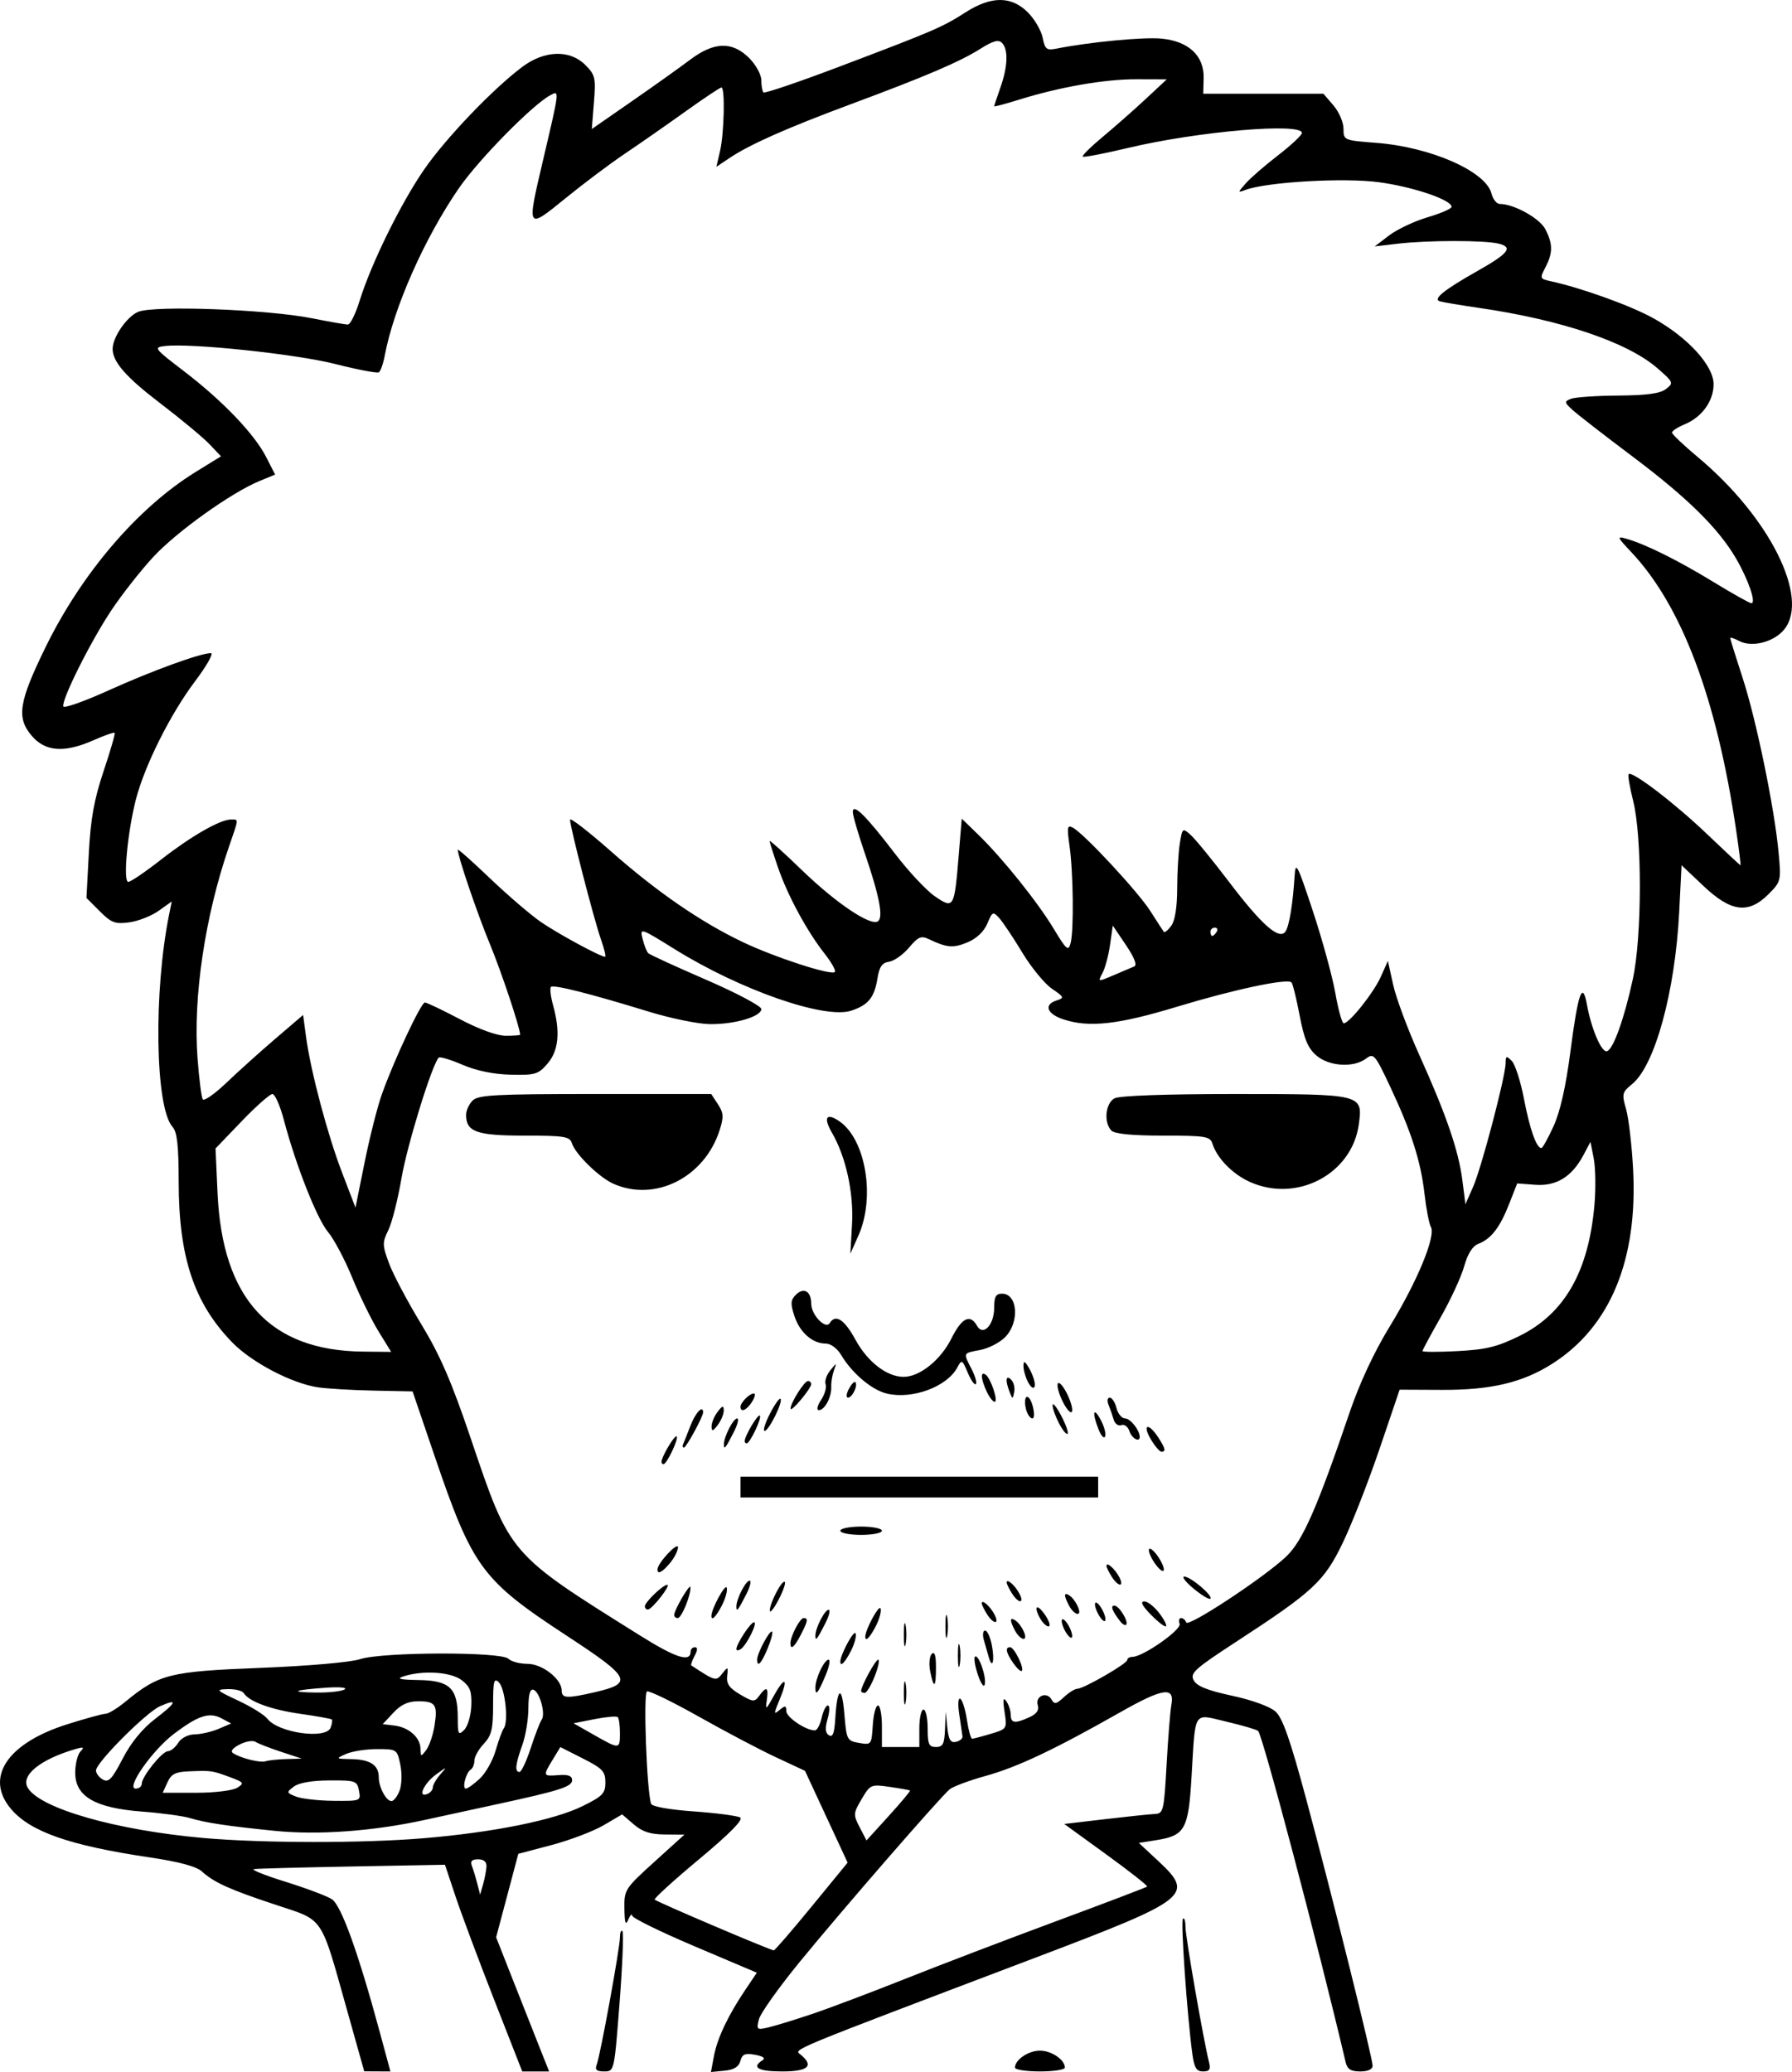 <svg xmlns="http://www.w3.org/2000/svg" xmlns:svg="http://www.w3.org/2000/svg" id="svg2" width="792.632" height="916.284" version="1.1" viewBox="0 0 743.093 859.016"><g id="layer1" transform="translate(-0.565,-193.64)"><path style="fill:#000" id="path3474" d="M 144.443,1026.908 C 133.371,987.471 135.079,990.005 115.119,983.414 95.953,977.085 89.324,974.1 84.329,969.547 81.99,967.416 74.933,965.512 62.554,963.674 29.373,958.747 13.059,953.03 5.061,943.524 -5.864,930.54 3.587,916.351 28.379,908.519 c 7.641,-2.414 14.84,-4.389 15.998,-4.389 1.158,0 4.803,-2.218 8.102,-4.929 14.041,-11.541 18.239,-12.598 55.899,-14.081 19.999,-0.788 37.5,-2.314 41.488,-3.619 9.241,-3.023 58.536,-3.156 61.527,-0.166 1.156,1.156 4.698,2.102 7.87,2.102 6.191,0 14.234,6.289 14.234,11.13 0,3.202 2.162,3.299 13.775,0.619 16.059,-3.707 14.922,-5.98 -11.719,-23.42 -35.205,-23.046 -39.002,-28.211 -54.794,-74.545 l -9.11,-26.727 -16.064,-0.329 c -8.835,-0.181 -19.221,-0.789 -23.079,-1.352 -10.867,-1.585 -27.549,-10.311 -35.654,-18.651 C 81.048,733.902 74.694,714.875 74.657,683.701 74.639,668.5 74.018,662.929 72.106,660.817 64.893,652.846 64.166,604.666 70.772,572.37 l 1.022,-4.997 -5.447,3.878 c -2.996,2.133 -8.477,4.285 -12.18,4.782 -5.878,0.788 -7.433,0.203 -12.242,-4.605 l -5.508,-5.508 0.982,-18.623 c 0.749,-14.192 2.204,-22.267 6.118,-33.936 2.825,-8.422 4.888,-15.572 4.586,-15.888 -0.302,-0.316 -4.205,1.042 -8.672,3.018 -12.238,5.414 -20.136,4.824 -25.817,-1.927 -6.264,-7.444 -5.237,-13.92 5.785,-36.486 15.024,-30.76 38.301,-57.956 62.263,-72.746 l 10.548,-6.51 -4.797,-5.04 C 84.775,375.008 75.552,367.349 66.917,360.76 52.809,349.993 47.267,343.657 47.267,338.294 c 0,-4.844 5.921,-13.435 10.593,-15.37 6.661,-2.759 53.705,-1.009 72.175,2.685 7.113,1.423 13.761,2.587 14.773,2.589 1.012,0.001 3.219,-4.46 4.905,-9.913 4.722,-15.28 17.081,-40.411 26.752,-54.402 8.98,-12.989 28.432,-33.324 40.649,-42.493 9.24,-6.934 19.722,-7.261 26.168,-0.816 4.105,4.105 4.387,5.328 3.57,15.509 l -0.887,11.052 16.613,-11.517 c 9.137,-6.335 20.022,-14.089 24.189,-17.233 9.9,-7.468 17.455,-7.677 24.457,-0.675 2.783,2.783 5.04,6.902 5.04,9.197 0,2.286 0.403,4.559 0.895,5.051 0.492,0.492 14.653,-4.317 31.469,-10.686 39.223,-14.856 42.729,-16.365 52.259,-22.48 10.687,-6.858 19.05,-6.867 25.889,-0.029 2.784,2.784 5.552,7.514 6.151,10.512 0.963,4.815 1.628,5.343 5.699,4.529 13.65,-2.73 36.115,-4.872 43.58,-4.154 11.275,1.083 17.716,7.126 17.473,16.394 l -0.169,6.457 24.92,0 24.92,0 4.162,4.838 c 2.289,2.661 4.162,7.008 4.162,9.659 0,4.784 0.105,4.829 13.653,5.874 22.534,1.738 45.406,11.811 47.716,21.016 0.595,2.369 2.145,4.308 3.446,4.308 5.854,0 16.527,5.921 18.882,10.474 3.158,6.106 3.164,9.805 0.029,15.816 -2.375,4.553 -2.291,4.774 2.166,5.738 12.78,2.763 33.361,10.189 42.71,15.412 14.266,7.969 24.865,19.605 24.865,27.299 0,6.974 -4.822,13.65 -12.012,16.628 -2.877,1.192 -5.231,2.727 -5.231,3.411 0,0.684 4.85,5.295 10.777,10.246 29.509,24.65 46.31,58.009 35.875,71.227 -4.251,5.384 -13.496,7.785 -18.881,4.903 -1.997,-1.069 -3.63,-1.598 -3.63,-1.175 0,0.422 2.292,7.782 5.094,16.356 5.679,17.377 13.238,54.009 14.953,72.463 1.097,11.798 1.006,12.177 -4.157,17.34 -8.337,8.337 -15.533,7.442 -26.944,-3.351 l -9.124,-8.629 -0.985,19.406 c -1.673,32.965 -10.056,63.603 -19.515,71.32 -4.154,3.389 -4.323,4.082 -2.515,10.346 1.066,3.692 2.376,14.861 2.911,24.819 2.03,37.748 -9.48,65.482 -33.524,80.783 -12.255,7.799 -25.415,10.917 -45.695,10.828 l -17.583,-0.078 -8.321,24.5 c -4.576,13.475 -11.388,30.901 -15.136,38.724 -7.772,16.22 -12.2,20.346 -44.273,41.253 -17.355,11.313 -19.255,13.038 -17.657,16.024 1.291,2.411 5.734,4.194 15.895,6.378 8.255,1.774 15.725,4.489 18.013,6.547 2.943,2.647 6.086,11.609 12.724,36.278 10.794,40.115 27.547,107.37 27.547,110.587 0,1.467 -1.942,2.358 -5.14,2.358 -3.911,0 -5.358,-0.928 -6.052,-3.88 -11.366,-48.361 -34.354,-135.356 -36.275,-137.277 -0.555,-0.555 -6.41,-2.279 -13.011,-3.83 -14.207,-3.339 -12.913,-5.39 -14.626,23.167 -1.286,21.433 -2.736,24.027 -14.485,25.906 l -7.345,1.174 7.945,7.399 c 15.298,14.246 13.266,15.855 -50.682,40.113 -104.683,39.711 -100.336,37.914 -97.461,40.3 5.603,4.65 3.063,6.927 -7.724,6.927 -9.882,0 -12.849,-1.668 -8.191,-4.604 1.419,-0.894 0.388,-1.681 -3.018,-2.301 -4.181,-0.761 -5.351,-0.272 -6.103,2.55 -0.649,2.436 -2.635,3.658 -6.566,4.04 l -5.636,0.548 1.226,-6.583 c 1.375,-7.384 5.885,-16.911 13.012,-27.483 l 4.789,-7.106 -25.795,-10.936 c -14.187,-6.015 -25.849,-11.741 -25.916,-12.724 -0.067,-0.984 -0.788,-0.236 -1.603,1.66 -1.121,2.609 -1.511,1.495 -1.603,-4.571 -0.118,-7.815 0.198,-8.309 12.38,-19.348 l 12.502,-11.328 -8.094,-0.052 c -6.012,-0.038 -9.334,-1.117 -12.911,-4.194 l -4.817,-4.143 -7.713,4.52 c -4.242,2.486 -13.929,6.165 -21.527,8.176 l -13.814,3.655 -4.599,17.3 -4.599,17.3 7.384,18.759 c 4.061,10.318 9.007,22.833 10.991,27.812 l 3.607,9.053 -5.579,0 -5.579,0 -11.649,-29.743 c -6.407,-16.359 -13.615,-35.64 -16.018,-42.847 l -4.37,-13.103 -38.298,0.707 c -21.064,0.389 -39.462,0.88 -40.885,1.09 -1.423,0.211 4.397,2.556 12.933,5.212 8.536,2.656 17.223,5.918 19.306,7.249 3.91,2.5 10.974,22.09 20.007,55.487 l 4.314,15.95 -5.432,-0.029 -5.432,-0.029 -7.147,-25.457 z m 192.514,1.819 c 7.113,-2.381 24.572,-8.962 38.798,-14.625 14.226,-5.663 42.522,-16.467 62.88,-24.008 20.358,-7.541 37.286,-13.983 37.617,-14.314 0.331,-0.332 -7.266,-6.307 -16.884,-13.279 l -17.487,-12.676 16.943,-1.992 c 9.319,-1.096 18.612,-2.066 20.652,-2.155 3.509,-0.155 3.771,-1.258 4.841,-20.425 0.622,-11.144 1.515,-22.297 1.983,-24.784 1.462,-7.756 -3.407,-7.054 -21.236,3.062 -27.291,15.485 -42.588,22.719 -55.756,26.368 -6.801,1.885 -13.528,4.391 -14.949,5.57 -3.953,3.281 -44.467,49.902 -62.196,71.572 -8.676,10.604 -16.284,21.312 -16.907,23.795 -1.066,4.248 -0.841,4.447 3.817,3.367 2.723,-0.631 10.77,-3.095 17.883,-5.476 z m 0.217,-44.724 14.874,-18.147 -8.838,-19.03 -8.838,-19.03 -12.07,-5.633 c -6.639,-3.098 -20.984,-10.656 -31.879,-16.795 -10.895,-6.139 -20.598,-10.859 -21.564,-10.488 -1.593,0.611 -0.135,40.939 1.683,46.559 0.38,1.174 7.496,2.451 17.744,3.185 9.411,0.674 18.061,1.812 19.223,2.531 1.399,0.865 -4.367,6.708 -17.059,17.286 -10.544,8.789 -18.827,16.325 -18.406,16.746 1.004,1.004 48.273,21.137 49.395,21.038 0.474,-0.041 7.555,-8.242 15.736,-18.222 z m -134.887,-16.503 c 0.112,-1.974 -1.085,-3.018 -3.461,-3.018 -2.615,0 -3.338,0.77 -2.579,2.747 0.58,1.511 1.585,4.809 2.233,7.328 l 1.179,4.582 1.228,-4.311 c 0.675,-2.371 1.305,-5.669 1.4,-7.328 z m -26.218,-11.749 c 28.956,-2.405 54.285,-7.512 66.05,-13.317 8.348,-4.119 9.484,-5.299 9.484,-9.852 0,-4.529 -1.163,-5.762 -9.338,-9.903 l -9.338,-4.73 -3.164,5.203 c -4.146,6.817 -4.103,6.93 2.44,6.419 3.974,-0.31 5.604,0.298 5.604,2.091 0,2.724 -5.046,4.328 -31.9,10.138 -9.01,1.949 -22.201,4.817 -29.314,6.373 -21.306,4.661 -44.181,6.315 -62.159,4.494 -19.947,-2.02 -28.522,-3.316 -35.266,-5.328 -2.845,-0.849 -11.769,-2.046 -19.83,-2.661 -19.362,-1.476 -27.589,-6.274 -27.589,-16.086 0,-3.59 0.97,-7.546 2.155,-8.791 1.762,-1.85 1.369,-2.033 -2.155,-1 -14.564,4.265 -22.723,10.918 -19.67,16.038 5.118,8.583 36.698,17.602 72.811,20.796 24.444,2.162 65.919,2.215 91.179,0.117 z m 201.846,-19.783 c -0.239,-0.197 -4.025,-0.878 -8.412,-1.514 -7.787,-1.129 -8.064,-1.009 -11.636,5.045 -3.48,5.898 -3.52,6.469 -0.826,11.68 l 2.833,5.478 9.238,-10.165 c 5.081,-5.591 9.042,-10.326 8.803,-10.523 z m -228.488,0.062 c -0.782,-4.089 -1.412,-4.308 -12.262,-4.256 -7.221,0.035 -12.65,0.972 -14.725,2.542 -3.183,2.409 -3.155,2.54 0.862,4.147 2.282,0.913 9.279,1.708 15.549,1.768 11.252,0.109 11.39,0.053 10.576,-4.202 z m 16.832,-0.026 c 0.923,-2.427 1.056,-7.175 0.303,-10.777 -1.329,-6.359 -1.45,-6.44 -9.654,-6.44 -4.57,0 -10.351,0.907 -12.847,2.015 -4.42,1.963 -4.356,2.019 2.445,2.155 7.624,0.153 11.122,2.51 11.122,7.496 0,4.133 3.071,9.888 5.276,9.888 0.939,0 2.448,-1.952 3.356,-4.338 z m 13.785,-1.315 c 0,-1.009 1.358,-3.395 3.018,-5.301 3.012,-3.46 3.01,-3.46 -1.604,-0.136 -5.041,3.633 -7.886,9.756 -3.805,8.19 1.315,-0.505 2.391,-1.743 2.391,-2.753 z m -81.131,0.133 c 3.064,-1.913 2.832,-2.249 -3.041,-4.422 -7.385,-2.732 -7.574,-2.759 -16.857,-2.401 -5.711,0.22 -7.425,1.091 -9.016,4.582 l -1.964,4.311 13.781,0 c 7.733,0 15.236,-0.909 17.097,-2.071 z m -39.574,-1.646 c 0,-2.98 8.484,-13.526 10.881,-13.526 1.146,0 3.053,-1.552 4.238,-3.449 1.275,-2.041 4.083,-3.48 6.881,-3.526 2.6,-0.043 7.055,-1.073 9.9,-2.289 l 5.173,-2.211 -3.945,-2.118 c -5.066,-2.72 -9.637,-1.248 -19.694,6.341 -9.032,6.816 -20.208,22.771 -15.95,22.771 1.383,0 2.515,-0.897 2.515,-1.993 z M 199.49,931.06 c 2.438,-2.259 5.403,-7.497 6.589,-11.639 1.186,-4.142 2.714,-8.307 3.396,-9.256 2.016,-2.804 0.555,-16.446 -2.038,-19.034 -2.04,-2.036 -2.394,-0.639 -2.399,9.485 -0.005,9.927 -0.641,12.548 -3.88,15.995 -2.13,2.267 -3.873,5.385 -3.873,6.927 0,1.543 -0.682,3.226 -1.516,3.742 -2.001,1.237 -3.706,7.888 -2.023,7.888 0.721,0 3.306,-1.849 5.744,-4.108 z M 64.903,906.259 c 8.952,-6.839 9.629,-8.622 1.985,-5.225 -5.76,2.56 -26.519,23.391 -26.519,26.611 0,1.198 1.29,2.9 2.866,3.782 2.359,1.32 3.808,-0.213 8.191,-8.668 3.472,-6.699 8.161,-12.439 13.477,-16.501 z m 155.742,12.097 c 1.776,-5.453 3.814,-10.737 4.53,-11.742 1.72,-2.415 -0.789,-11.556 -3.412,-12.43 -1.407,-0.469 -2.07,1.958 -2.087,7.647 -0.014,4.584 -1.144,11.438 -2.511,15.232 -2.88,7.994 -3.222,11.208 -1.192,11.208 0.794,0 2.897,-4.462 4.672,-9.915 z m -101.246,4.565 6.325,-0.177 -8.622,-2.841 c -4.742,-1.563 -9.511,-3.419 -10.598,-4.125 -1.087,-0.706 -4.054,-0.206 -6.595,1.112 -2.976,1.544 -3.912,2.833 -2.631,3.625 3.51,2.169 11.131,4.029 13.498,3.295 1.263,-0.392 5.143,-0.792 8.622,-0.889 z m 61.327,-13.759 c 1.409,-8.813 0.488,-10.205 -6.752,-10.205 -4.176,0 -7.136,1.365 -10.283,4.742 l -4.419,4.742 4.781,0.575 c 6.043,0.727 10.8,4.931 10.871,9.607 0.052,3.391 0.197,3.425 2.372,0.559 1.274,-1.679 2.818,-6.188 3.431,-10.019 z m 76.911,3.014 c 0,-3.161 -0.403,-6.151 -0.895,-6.643 -0.492,-0.492 -4.819,-0.119 -9.615,0.829 l -8.72,1.724 8.322,4.733 c 10.775,6.129 10.908,6.121 10.908,-0.644 z m 106.999,-11.495 c 0.899,0 1.634,3.88 1.634,8.622 l 0,8.622 7.76,0 7.76,0 0,-7.76 c 0,-4.268 0.776,-7.76 1.724,-7.76 0.948,0 1.724,3.492 1.724,7.76 0,6.61 0.511,7.76 3.449,7.76 2.862,0 3.498,-1.246 3.739,-7.328 l 0.29,-7.328 0.683,6.571 c 0.528,5.08 1.342,6.426 3.59,5.933 1.599,-0.351 2.812,-1.369 2.696,-2.261 -0.116,-0.892 -0.717,-4.977 -1.334,-9.077 -0.652,-4.331 -0.466,-7.05 0.444,-6.488 0.861,0.532 2.091,4.469 2.733,8.749 0.642,4.279 1.611,7.781 2.154,7.781 0.543,0 4.033,-0.912 7.754,-2.027 6.713,-2.011 6.758,-2.083 5.702,-9.053 -0.779,-5.142 -0.582,-6.332 0.735,-4.439 0.99,1.423 1.812,3.944 1.826,5.604 0.031,3.538 1.695,3.755 7.73,1.005 3.019,-1.376 4.12,-2.948 3.478,-4.969 -1.195,-3.764 3.735,-5.859 5.667,-2.408 1.204,2.151 1.988,2.008 5.147,-0.934 2.049,-1.909 4.546,-3.471 5.549,-3.471 2.627,0 20.738,-10.434 20.738,-11.948 0,-0.7 0.97,-1.28 2.155,-1.288 4.389,-0.033 20.477,-11.305 19.556,-13.703 -0.501,-1.306 -0.224,-2.375 0.615,-2.375 0.84,0 1.796,0.81 2.126,1.799 0.729,2.189 32.492,-18.753 41.513,-27.37 6.798,-6.494 12.763,-20.068 26.27,-59.784 4.077,-11.987 10.168,-25.036 16.553,-35.456 11.419,-18.639 19.227,-37.484 17.125,-41.336 -0.758,-1.39 -1.947,-7.537 -2.643,-13.661 -1.544,-13.595 -5.445,-25.789 -14.225,-44.464 -6.312,-13.426 -6.867,-14.074 -10.014,-11.694 -5.144,3.892 -15.332,3.266 -20.599,-1.265 -3.491,-3.003 -5.084,-6.811 -6.955,-16.63 -1.335,-7.004 -2.856,-13.165 -3.382,-13.69 -1.76,-1.76 -23.989,2.966 -47.444,10.087 -24.42,7.414 -36.477,8.758 -47.105,5.251 -6.925,-2.285 -8.294,-6.126 -2.805,-7.868 3.239,-1.028 3.088,-1.396 -1.991,-4.858 -3.022,-2.06 -8.543,-8.789 -12.269,-14.954 -3.725,-6.165 -8.012,-12.587 -9.527,-14.272 -2.604,-2.898 -2.873,-2.778 -4.975,2.22 -1.397,3.322 -4.448,6.214 -8.216,7.788 -5.911,2.47 -8.558,2.254 -16.01,-1.308 -3.234,-1.546 -4.439,-1.036 -8.249,3.493 -2.454,2.917 -6.171,5.547 -8.26,5.846 -2.895,0.414 -4.042,2.058 -4.828,6.919 -1.284,7.946 -3.802,11.05 -10.855,13.378 -11.02,3.637 -45.917,-8.517 -73.281,-25.522 -14.278,-8.873 -14.41,-8.914 -13.242,-4.183 0.649,2.628 1.707,5.281 2.352,5.894 0.644,0.613 11.453,5.571 24.019,11.017 12.566,5.446 22.848,10.898 22.848,12.115 0,3.151 -11.096,6.398 -21.398,6.261 -4.828,-0.064 -16.15,-2.379 -25.159,-5.144 -24.701,-7.581 -39.6,-11.343 -40.673,-10.27 -0.53,0.53 -0.135,3.946 0.877,7.591 3.061,11.025 2.315,18.84 -2.312,24.206 -3.822,4.432 -5.099,4.816 -15.229,4.58 -7.135,-0.167 -14.238,-1.627 -20.022,-4.115 -4.93,-2.121 -9.365,-3.455 -9.855,-2.965 -2.746,2.746 -13.108,36.288 -15.437,49.967 -1.498,8.799 -3.957,18.503 -5.465,21.563 -2.532,5.137 -2.508,6.195 0.306,13.795 1.677,4.527 7.651,15.804 13.275,25.06 7.871,12.951 12.612,23.878 20.579,47.419 16.454,48.625 15.55,47.573 70.323,81.848 14.872,9.306 20.876,11.194 20.876,6.562 0,-0.978 0.803,-1.778 1.785,-1.778 1.186,0 1.139,1.207 -0.14,3.596 -1.059,1.978 -1.668,3.765 -1.354,3.971 10.041,6.583 10.232,6.633 12.837,3.344 2.348,-2.965 2.467,-2.903 2.012,1.041 -0.369,3.197 0.903,5.007 5.357,7.626 5.418,3.185 5.994,3.224 7.95,0.549 3.015,-4.123 3.939,-3.576 3.136,1.858 -0.627,4.241 -0.315,4.042 2.95,-1.887 4.575,-8.306 6.097,-7.324 2.392,1.544 -2.536,6.07 -2.538,6.452 -0.022,4.364 2.331,-1.934 2.757,-1.862 2.757,0.465 0,2.56 8.063,8.015 11.848,8.015 0.92,0 2.184,-2.328 2.809,-5.173 0.625,-2.845 1.796,-5.173 2.603,-5.173 0.807,0 0.755,2.482 -0.115,5.516 -1.139,3.973 -0.985,5.888 0.551,6.847 1.561,0.973 2.263,-0.854 2.615,-6.809 0.776,-13.109 2.769,-14.227 3.768,-2.113 0.893,10.831 1.093,11.229 6.096,12.096 5.096,0.883 5.181,0.775 5.694,-7.319 0.287,-4.519 1.257,-8.216 2.155,-8.216 z m 10.726,-5.173 c 0,-4.268 0.336,-6.014 0.747,-3.88 0.411,2.134 0.411,5.626 0,7.76 -0.411,2.134 -0.747,0.388 -0.747,-3.88 z m -36.681,-2.218 c 0,-3.819 3.667,-11.577 5.473,-11.577 0.809,0 0.272,2.87 -1.194,6.378 -3.184,7.621 -4.279,8.951 -4.279,5.199 z m 18.968,1.414 c 0,-2.059 5.957,-12.991 7.078,-12.991 0.696,0 0.047,3.104 -1.443,6.897 -1.49,3.794 -3.368,6.897 -4.172,6.897 -0.805,0 -1.463,-0.362 -1.463,-0.804 z m 48.454,-6.64 c -1.232,-3.62 -1.797,-7.026 -1.254,-7.568 1.39,-1.39 4.793,8.136 4.082,11.427 -0.33,1.53 -1.569,-0.16 -2.828,-3.859 z m -19.808,-1.501 c -0.605,-3.023 -0.314,-6.282 0.647,-7.242 1.178,-1.178 1.746,0.609 1.746,5.496 0,8.635 -0.885,9.281 -2.393,1.746 z m 11.484,-6.574 c 0,-4.268 0.336,-6.014 0.747,-3.88 0.411,2.134 0.411,5.626 0,7.76 -0.411,2.134 -0.747,0.388 -0.747,-3.88 z m 22.985,3.176 c -3.061,-4.371 -3.509,-6.625 -1.315,-6.625 1.674,0 5.95,8.696 4.828,9.818 -0.413,0.413 -1.994,-1.024 -3.513,-3.193 z m -106.223,-1.538 c 0,-2.593 5.28,-12.452 6.185,-11.548 0.417,0.417 -0.427,3.593 -1.875,7.058 -2.601,6.226 -4.31,8.006 -4.31,4.49 z m 34.487,0.892 c 0,-2.889 5.688,-13.398 6.332,-11.701 0.426,1.121 -0.457,4.419 -1.961,7.328 -2.496,4.826 -4.371,6.702 -4.371,4.372 z m 61.508,-1.97 c -0.486,-1.731 -1.385,-4.893 -1.998,-7.027 -0.613,-2.134 -0.373,-3.88 0.533,-3.88 0.907,0 2.173,2.795 2.814,6.211 1.22,6.504 0.176,10.136 -1.349,4.696 z m -104.617,-3.211 c 0,-2.13 5.916,-11.145 7.313,-11.145 1.693,0 -3.131,9.689 -5.577,11.201 -0.955,0.59 -1.737,0.565 -1.737,-0.055 z m 69.443,-5.972 c 0,-4.268 0.336,-6.014 0.747,-3.88 0.411,2.134 0.411,5.626 0,7.76 -0.411,2.134 -0.747,0.388 -0.747,-3.88 z m -47.027,3.53 c 0,-2.877 3.946,-10.427 5.45,-10.427 2.025,0 1.829,1.159 -1.183,6.983 -2.663,5.149 -4.267,6.444 -4.267,3.444 z m 64.27,-6.978 c 0,-4.268 0.336,-6.014 0.747,-3.88 0.411,2.134 0.411,5.626 0,7.76 -0.411,2.134 -0.747,0.388 -0.747,-3.88 z m -53.924,3.817 c 0,-3.147 3.88,-10.715 5.494,-10.715 0.821,0 0.209,2.522 -1.358,5.604 -3.445,6.773 -4.136,7.627 -4.136,5.11 z m 20.692,0.438 c 0,-2.889 5.688,-13.398 6.332,-11.701 0.426,1.121 -0.457,4.419 -1.961,7.328 -2.496,4.826 -4.371,6.702 -4.371,4.372 z m 62.137,-2.418 c -2.25,-4.203 -2.275,-5.793 -0.07,-4.43 2.769,1.712 5.56,7.765 3.579,7.765 -0.948,0 -2.528,-1.501 -3.509,-3.335 z m 20.631,-0.114 c -1.102,-2.059 -1.616,-4.132 -1.142,-4.606 0.474,-0.474 1.764,0.823 2.866,2.882 1.102,2.059 1.616,4.132 1.142,4.606 -0.474,0.474 -1.764,-0.823 -2.866,-2.882 z m -10.425,-5.321 c -2.818,-5.266 -0.872,-5.871 2.472,-0.768 1.573,2.4 2.093,4.365 1.156,4.365 -0.937,0 -2.57,-1.618 -3.628,-3.596 z m 33.356,1.483 c -3.326,-4.294 -4.142,-6.508 -2.401,-6.508 1.945,0 6.066,6.742 4.859,7.949 -0.416,0.416 -1.522,-0.233 -2.458,-1.441 z m 12.418,-3.059 c -3.394,-3.542 -4.141,-5.173 -2.371,-5.173 1.422,0 4.306,2.328 6.409,5.173 2.104,2.845 3.171,5.173 2.371,5.173 -0.799,0 -3.684,-2.328 -6.409,-5.173 z m -67.697,0.024 c -1.177,-1.884 -2.139,-3.87 -2.139,-4.413 0,-1.828 3.415,1.104 5.224,4.485 2.36,4.41 -0.325,4.347 -3.085,-0.072 z m 46.142,-0.024 c -1.102,-2.059 -1.616,-4.132 -1.142,-4.606 0.474,-0.474 1.764,0.823 2.866,2.882 1.102,2.059 1.616,4.132 1.142,4.606 -0.474,0.474 -1.764,-0.823 -2.866,-2.882 z m -175.811,0.431 c 0.129,-2.305 6.678,-13.425 6.753,-11.466 0.133,3.492 -3.694,12.759 -5.269,12.759 -0.856,0 -1.523,-0.582 -1.483,-1.293 z m 15.447,0.376 c 0,-2.889 5.688,-13.398 6.332,-11.701 0.426,1.121 -0.457,4.419 -1.961,7.328 -2.496,4.826 -4.371,6.702 -4.371,4.372 z m 24.217,-2.186 c -0.102,-2.988 5.118,-12.969 6.211,-11.877 0.473,0.473 -0.714,3.843 -2.637,7.489 -1.923,3.646 -3.531,5.62 -3.573,4.388 z m 124.137,-1.956 c -2.25,-4.203 -2.275,-5.793 -0.07,-4.43 2.769,1.712 5.56,7.765 3.579,7.765 -0.948,0 -2.528,-1.501 -3.509,-3.335 z m -175.944,0.187 c 0,-1.745 7.477,-8.922 9.295,-8.922 1.655,0 -6.246,10.121 -8.002,10.251 -0.711,0.052 -1.293,-0.545 -1.293,-1.328 z m 37.936,0.067 c 0,-3.147 3.88,-10.715 5.494,-10.715 0.821,0 0.209,2.522 -1.358,5.604 -3.445,6.773 -4.136,7.627 -4.136,5.11 z m 114.221,-5.518 c -1.177,-1.884 -2.139,-3.87 -2.139,-4.413 0,-1.828 3.415,1.104 5.224,4.485 2.36,4.41 -0.325,4.347 -3.085,-0.072 z m 75.445,-1.834 c -3.313,-2.747 -5.098,-5.015 -3.965,-5.04 2.555,-0.057 12.06,7.956 10.862,9.158 -0.48,0.482 -3.584,-1.371 -6.897,-4.118 z m -34.061,-5.063 c -1.177,-1.884 -2.139,-3.87 -2.139,-4.413 0,-1.828 3.415,1.104 5.224,4.485 2.36,4.41 -0.325,4.347 -3.085,-0.072 z m -188.306,-3.041 c 0.127,-2.646 8.542,-11.615 8.494,-9.053 -0.027,1.423 -1.505,4.332 -3.285,6.466 -3.278,3.93 -5.321,4.944 -5.208,2.587 z m 205.901,-2.922 c -1.627,-2.483 -2.527,-4.945 -2,-5.472 0.527,-0.527 2.289,1.073 3.916,3.556 1.627,2.483 2.527,4.945 2,5.472 -0.527,0.527 -2.289,-1.073 -3.916,-3.556 z M 349.027,828.258 c 0,-0.948 3.88,-1.724 8.622,-1.724 4.742,0 8.622,0.776 8.622,1.724 0,0.948 -3.88,1.724 -8.622,1.724 -4.742,0 -8.622,-0.776 -8.622,-1.724 z m -41.384,-18.106 0,-4.311 74.147,0 74.147,0 0,4.311 0,4.311 -74.147,0 -74.147,0 0,-4.311 z m -32.763,-10.432 c 0,-2.138 5.492,-11.378 6.289,-10.581 0.925,0.925 -4.107,11.529 -5.472,11.529 -0.45,0 -0.818,-0.427 -0.818,-0.948 z m 202.885,-9.398 c -3.656,-6.19 -1.012,-7.01 2.976,-0.923 3.106,4.74 3.425,6.096 1.432,6.096 -0.744,0 -2.728,-2.328 -4.408,-5.173 z m -193.967,2.155 c 0.321,-0.711 1.705,-4.203 3.077,-7.76 2.099,-5.445 5.249,-8.766 5.249,-5.535 0,1.775 -6.972,14.588 -7.938,14.588 -0.534,0 -0.708,-0.582 -0.387,-1.293 z m 16.947,-0.062 c 0,-3.147 3.88,-10.715 5.494,-10.715 0.821,0 0.209,2.522 -1.358,5.604 -3.445,6.773 -4.136,7.627 -4.136,5.11 z m 8.622,-1.316 c 0,-2.138 5.492,-11.378 6.29,-10.581 0.925,0.925 -4.107,11.529 -5.472,11.529 -0.45,0 -0.818,-0.427 -0.818,-0.948 z m 146.775,-4.768 c -2.796,-7.034 -2.239,-9.766 0.835,-4.095 1.445,2.665 2.282,5.769 1.861,6.897 -0.421,1.129 -1.634,-0.133 -2.696,-2.802 z m 12.755,0.631 c -0.588,-1.852 -2.086,-2.97 -3.338,-2.489 -1.249,0.479 -2.674,-0.53 -3.165,-2.244 -0.491,-1.713 -1.452,-4.473 -2.135,-6.133 -0.695,-1.689 -0.484,-3.018 0.48,-3.018 0.947,0 2.209,1.94 2.804,4.311 0.595,2.371 2.204,4.311 3.575,4.311 2.181,0 6.063,4.895 6.063,7.646 0,2.469 -3.331,0.614 -4.283,-2.385 z m -29.215,-3.291 c -1.493,-2.886 -2.679,-6.256 -2.637,-7.489 0.042,-1.233 1.65,0.742 3.573,4.388 1.923,3.646 3.11,7.016 2.637,7.489 -0.473,0.473 -2.081,-1.502 -3.573,-4.388 z m -144.055,1.377 c -0.03,-1.478 1.084,-4.194 2.477,-6.035 2.024,-2.676 2.543,-2.808 2.587,-0.659 0.03,1.478 -1.084,4.194 -2.477,6.035 -2.024,2.676 -2.543,2.808 -2.587,0.659 z m 24.171,-5.239 c 1.982,-3.885 3.971,-6.698 4.42,-6.249 1.161,1.161 -4.849,13.313 -6.584,13.313 -0.792,0 0.182,-3.179 2.164,-7.064 z m 106.231,-1.913 c -0.932,-3.564 -0.21,-6.282 1.241,-4.673 1.756,1.947 2.829,8.478 1.394,8.478 -0.902,0 -2.087,-1.712 -2.634,-3.805 z m 15.423,-2.779 c -1.633,-3.147 -2.659,-6.638 -2.28,-7.76 0.379,-1.121 2.025,0.536 3.658,3.683 1.633,3.146 2.659,6.638 2.28,7.76 -0.379,1.121 -2.025,-0.536 -3.658,-3.683 z m -133.81,1.755 c 0,-1.792 3.736,-5.518 5.532,-5.518 0.767,0 0.425,1.552 -0.76,3.449 -2.176,3.484 -4.773,4.61 -4.773,2.069 z m 20.754,0.783 c -0.096,-2.262 5.69,-11.474 7.207,-11.474 0.744,0 1.349,0.582 1.344,1.293 -0.012,1.855 -8.477,11.932 -8.551,10.181 z m 12.653,-3.624 c 1.521,-2.321 2.369,-5.253 1.885,-6.516 -0.484,-1.262 0.364,-3.825 1.885,-5.694 2.746,-3.376 2.757,-3.376 1.532,0.05 -0.678,1.897 -1.168,4.93 -1.089,6.741 0.184,4.206 -2.7,9.64 -5.115,9.64 -1.087,0 -0.711,-1.757 0.903,-4.221 z m 68.606,-3.62 c -2.394,-5.253 -2.587,-8.244 -0.447,-6.921 2.13,1.317 5.493,11.313 3.806,11.313 -0.747,0 -2.258,-1.976 -3.359,-4.392 z m -57.101,-0.929 c 1.059,-1.978 2.268,-3.253 2.688,-2.833 1.207,1.207 -1.24,6.43 -3.012,6.43 -0.881,0 -0.735,-1.617 0.324,-3.596 z m 15.732,1.902 c -6.216,-1.489 -14.414,-8.416 -18.909,-15.98 -1.622,-2.729 -4.328,-4.742 -6.374,-4.742 -5.525,0 -10.758,-4.583 -13.005,-11.391 -1.707,-5.172 -1.613,-6.643 0.565,-8.821 3.282,-3.282 6.393,-1.499 6.393,3.665 0,4.629 5.952,10.85 7.69,8.037 2.395,-3.875 6.067,-1.511 10.605,6.828 5.048,9.275 13.07,15.476 20.02,15.476 6.695,0 15.377,-6.978 19.845,-15.95 4.243,-8.522 7.755,-10.269 10.561,-5.255 2.535,4.529 7.15,-0.285 7.15,-7.458 0,-4.565 0.706,-5.824 3.264,-5.824 6.526,0 7.347,11.962 1.239,18.07 -2.265,2.265 -6.921,4.644 -10.346,5.287 -7.187,1.348 -7.062,1.067 -3.514,7.928 1.493,2.886 2.28,5.681 1.751,6.21 -0.53,0.53 -2.044,-1.608 -3.365,-4.751 -2.29,-5.446 -2.492,-5.546 -4.316,-2.139 -4.292,8.02 -18.689,13.34 -29.254,10.81 z m 50.956,-0.602 c -1.921,-4.885 -1.608,-7.381 0.644,-5.129 1.037,1.037 1.596,3.326 1.242,5.087 -0.621,3.087 -0.688,3.089 -1.886,0.041 z m 7.668,-4.061 c -1.107,-2.069 -1.982,-5.171 -1.944,-6.893 0.051,-2.32 0.749,-1.876 2.696,1.714 1.445,2.665 2.32,5.767 1.944,6.893 -0.393,1.178 -1.537,0.45 -2.696,-1.715 z m -73.036,-65.51 c 0.741,-13.112 -2.527,-28 -8.345,-38.011 -3.7,-6.367 -2.241,-8.442 3.238,-4.604 10.82,7.579 14.778,31.449 7.819,47.149 l -3.402,7.675 0.69,-12.209 z m -98.826,-16.751 c -5.957,-2.61 -15.878,-12.264 -17.341,-16.875 -0.883,-2.783 -3.125,-3.14 -19.725,-3.14 -19.792,0 -24.148,-1.555 -24.148,-8.622 0,-1.761 1.219,-4.422 2.71,-5.912 2.334,-2.334 9.383,-2.71 50.828,-2.71 l 48.119,0 2.782,4.245 c 2.354,3.592 2.46,5.25 0.689,10.777 -6.253,19.513 -26.606,29.819 -43.913,22.236 z m 263.689,-0.868 c -7.118,-3.233 -13.51,-9.796 -15.429,-15.84 -0.952,-3.001 -2.842,-3.306 -20.418,-3.306 -12.766,0 -20.074,-0.705 -21.438,-2.069 -3.279,-3.279 -2.514,-11.366 1.266,-13.389 2.063,-1.104 21.094,-1.785 49.883,-1.785 52.975,0 53.11,0.033 51.438,12.502 -2.773,20.672 -25.729,32.777 -45.302,23.887 z M 137.651,909.919 c 0.598,-1.558 0.828,-3.092 0.512,-3.408 -0.316,-0.316 -6.2,-1.373 -13.075,-2.348 -12.137,-1.721 -21.304,-5.093 -23.497,-8.642 -0.59,-0.955 -3.549,-1.67 -6.576,-1.589 -5.189,0.14 -4.941,0.411 4.356,4.766 5.422,2.54 10.854,5.916 12.07,7.503 4.49,5.856 24.309,8.667 26.209,3.717 z m 58.361,-9.09 c 0.237,-5.955 -0.505,-7.943 -3.96,-10.597 -4.483,-3.445 -15.97,-4.218 -24.082,-1.62 -3.213,1.029 -1.591,1.424 6.369,1.552 12.763,0.205 16.048,3.395 16.048,15.582 0,6.988 0.261,7.485 2.666,5.079 1.466,-1.467 2.798,-5.965 2.959,-9.997 z m -52.538,-6.787 c 1.245,-0.79 -2.184,-1.101 -7.76,-0.705 -13.622,0.968 -15.411,1.878 -3.955,2.01 5.216,0.06 10.488,-0.527 11.714,-1.305 z m 14,-148.529 c -2.911,-4.73 -7.798,-14.722 -10.861,-22.205 -3.063,-7.482 -7.567,-15.978 -10.009,-18.881 -4.602,-5.47 -13.374,-27.709 -18.32,-46.446 -1.565,-5.927 -3.705,-10.777 -4.757,-10.777 -1.052,0 -6.79,5.079 -12.75,11.286 l -10.838,11.286 0.833,18.459 c 1.98,43.89 21.704,65.375 60.371,65.762 l 11.623,0.116 -5.292,-8.601 z m 473.213,1.965 c 18.69,-9.201 28.704,-26.79 31.074,-54.579 0.566,-6.639 0.422,-15.174 -0.32,-18.968 l -1.349,-6.897 -2.894,5.452 c -4.772,8.99 -11.216,12.982 -19.926,12.345 l -7.566,-0.554 -3.388,8.622 c -3.814,9.704 -7.468,14.407 -12.772,16.436 -2.359,0.903 -4.385,4.132 -5.83,9.294 -1.218,4.351 -5.605,13.859 -9.748,21.13 -4.143,7.271 -7.533,13.572 -7.533,14.003 0,0.431 6.522,0.442 14.492,0.024 11.884,-0.624 16.52,-1.759 25.759,-6.307 z M 158.95,647.203 c 5.047,-14.167 16.2,-37.936 17.801,-37.936 0.771,0 7.296,3.104 14.499,6.897 7.949,4.186 15.436,6.897 19.05,6.897 3.274,0 5.953,-0.196 5.953,-0.437 0,-2.77 -7.77,-26.071 -12.505,-37.499 -5.251,-12.674 -13.36,-36.471 -13.36,-39.208 0,-0.5 6.038,4.859 13.417,11.91 7.38,7.05 16.885,15.197 21.123,18.102 7.169,4.915 24.63,14.369 26.54,14.369 0.464,0 -0.322,-3.298 -1.747,-7.328 -2.84,-8.038 -12.776,-46.535 -12.776,-49.501 0,-1.019 7.566,4.821 16.812,12.978 19.174,16.914 37.272,29.385 54.752,37.729 13.341,6.369 36.699,13.965 38.231,12.433 0.538,-0.538 -1.339,-3.924 -4.172,-7.524 -7.384,-9.385 -15.374,-24.141 -19.387,-35.804 -1.907,-5.544 -3.468,-10.48 -3.468,-10.971 0,-0.49 6.014,4.935 13.364,12.055 13.912,13.478 28.323,23.221 31.471,21.275 2.434,-1.504 0.748,-10.356 -5.387,-28.296 -2.728,-7.976 -4.96,-15.662 -4.96,-17.08 0,-3.866 5.478,1.551 17.528,17.336 5.603,7.339 13.052,15.291 16.554,17.671 7.801,5.301 8.024,4.916 9.831,-16.973 l 1.26,-15.272 6.851,6.65 c 10.072,9.777 24.597,27.894 31.337,39.086 5.231,8.687 6.022,9.362 6.943,5.928 1.4,-5.222 1.136,-29.347 -0.441,-40.407 -1.113,-7.803 -0.932,-8.756 1.419,-7.489 4.704,2.535 26.942,26.469 32.087,34.534 2.723,4.268 5.24,8.146 5.594,8.619 0.354,0.473 1.744,-0.646 3.089,-2.485 1.559,-2.132 2.452,-7.757 2.465,-15.516 0.01,-6.695 0.504,-15.106 1.097,-18.693 1.054,-6.376 1.154,-6.453 4.521,-3.449 1.894,1.69 9.082,10.498 15.974,19.573 13.655,17.982 20.916,24.291 23.389,20.324 1.535,-2.462 2.991,-11.493 3.713,-23.029 0.387,-6.183 1.169,-4.666 7.558,14.657 3.92,11.855 8.118,27.18 9.329,34.056 1.211,6.876 2.774,12.501 3.472,12.501 2.329,0 12.388,-12.621 15.373,-19.289 l 2.947,-6.582 2.191,9.918 c 1.205,5.455 6.042,18.453 10.75,28.886 11.221,24.864 16.361,39.789 17.932,52.062 l 1.281,10.014 3.186,-7.226 c 3.496,-7.928 13.479,-45.931 13.487,-51.34 0.003,-2.98 0.309,-3.083 2.54,-0.852 1.394,1.394 3.679,8.515 5.078,15.823 2.392,12.501 5.162,20.316 7.2,20.316 0.493,0 2.761,-4.074 5.04,-9.053 2.725,-5.954 5.101,-16.421 6.942,-30.579 3.226,-24.807 5.053,-30.043 6.913,-19.807 1.839,10.121 6.11,20.014 8.323,19.277 2.628,-0.876 7.116,-13.406 10.697,-29.866 3.825,-17.582 3.903,-58.988 0.138,-73.94 -1.431,-5.683 -2.272,-10.661 -1.869,-11.064 1.446,-1.446 19.097,12.041 32.439,24.786 7.48,7.145 13.756,12.991 13.945,12.991 0.19,0 -0.612,-6.469 -1.781,-14.376 -8.126,-54.963 -22.602,-93.319 -43.617,-115.574 -5.835,-6.179 -5.978,-6.572 -1.978,-5.438 7.929,2.248 21.424,8.941 36.065,17.888 7.981,4.877 15.104,8.867 15.83,8.867 2.105,0 -1.318,-9.931 -6.44,-18.682 -7.263,-12.41 -20.239,-25.172 -42.868,-42.162 -11.381,-8.544 -22.476,-17.143 -24.656,-19.109 -3.666,-3.306 -3.731,-3.666 -0.862,-4.798 1.706,-0.673 10.518,-1.279 19.584,-1.345 11.898,-0.087 17.414,-0.843 19.83,-2.718 3.233,-2.508 3.111,-2.802 -3.55,-8.604 -12.4,-10.801 -39.92,-20.097 -74.147,-25.046 -7.587,-1.097 -14.856,-2.324 -16.153,-2.728 -2.924,-0.909 1.86,-4.752 15.52,-12.466 13.047,-7.368 15.041,-9.892 9.013,-11.405 -5.845,-1.467 -29.424,-1.46 -41.969,0.012 l -9.519,1.117 6.035,-4.582 c 3.319,-2.52 10.496,-5.899 15.948,-7.509 5.452,-1.61 9.914,-3.552 9.915,-4.317 0.005,-2.89 -16.046,-8.319 -30.187,-10.211 -14.441,-1.932 -46.265,-0.105 -55.184,3.168 -3.413,1.252 -3.413,1.239 0.019,-2.692 1.897,-2.173 7.91,-7.394 13.364,-11.601 5.453,-4.208 9.915,-8.381 9.915,-9.274 0,-4.404 -43.316,-0.67 -72.25,6.229 -9.863,2.352 -18.251,3.958 -18.64,3.569 -0.389,-0.389 3.357,-4.088 8.323,-8.22 4.966,-4.132 12.966,-11.182 17.778,-15.666 l 8.748,-8.153 -12.574,-0.037 c -13.188,-0.039 -31.767,3.2 -48.85,8.517 -5.575,1.735 -10.136,2.946 -10.136,2.69 0,-0.256 1.164,-3.764 2.587,-7.796 3.077,-8.722 3.322,-15.819 0.638,-18.503 -1.449,-1.449 -3.729,-0.825 -8.89,2.433 -8.592,5.424 -22.65,11.435 -53.824,23.017 -26.386,9.802 -41.869,16.671 -50.27,22.3 l -5.437,3.643 1.516,-6.53 c 1.718,-7.402 2.131,-26.36 0.573,-26.36 -0.564,0 -7.353,4.531 -15.088,10.069 -7.735,5.538 -18.987,13.377 -25.005,17.419 -6.018,4.043 -17.075,12.343 -24.572,18.445 -16.082,13.09 -16.087,13.082 -9.445,-15.188 7.092,-30.182 7.026,-29.605 3.139,-27.525 -7.369,3.944 -29.683,26.635 -37.869,38.508 -14.275,20.706 -27.031,49.486 -30.772,69.428 -0.633,3.375 -1.735,6.498 -2.449,6.939 -0.714,0.441 -8.881,-1.121 -18.15,-3.472 -16.232,-4.117 -59.729,-8.704 -70.544,-7.438 -4.826,0.565 -4.534,0.95 7.918,10.469 15.974,12.21 29.175,25.996 34.058,35.568 l 3.705,7.262 -6.532,2.695 c -11.685,4.822 -34.323,21.012 -44.01,31.475 -5.206,5.623 -13.049,15.615 -17.43,22.203 -8.698,13.084 -20.782,37.311 -19.834,39.766 0.327,0.847 8.778,-2.16 18.78,-6.682 17.976,-8.127 38.044,-15.432 42.393,-15.432 1.234,0 -1.71,5.238 -6.541,11.639 -10.221,13.544 -20.971,35.02 -24.568,49.082 -3.5,13.681 -5.381,34.118 -3.141,34.118 0.974,0 7.088,-4.156 13.586,-9.236 12.386,-9.682 24.497,-16.629 28.99,-16.629 3.28,0 3.341,-0.804 -0.858,11.369 -9.908,28.724 -14.906,62.375 -13.005,87.561 0.643,8.514 1.611,16.196 2.152,17.071 0.541,0.875 4.965,-2.213 9.83,-6.863 4.866,-4.65 14.011,-12.875 20.324,-18.278 l 11.477,-9.823 1.218,9.056 c 1.921,14.276 8.876,40.489 14.942,56.311 l 5.556,14.492 3.797,-18.803 c 2.088,-10.342 5.317,-23.071 7.175,-28.287 z m 311.929,-52.878 c 1.307,-0.543 0.108,-3.652 -3.428,-8.892 l -5.438,-8.058 -1.141,7.977 c -0.628,4.387 -2.037,9.651 -3.132,11.698 -1.988,3.715 -1.981,3.716 4.569,0.915 3.608,-1.543 7.465,-3.181 8.571,-3.64 z m 34.201,-14.372 c 0.586,-0.948 0.244,-1.724 -0.76,-1.724 -1.004,0 -1.826,0.776 -1.826,1.724 0,0.948 0.342,1.724 0.76,1.724 0.418,0 1.24,-0.776 1.826,-1.724 z M 248,1049.615 c 1.523,-3.969 9.637,-48.4 9.637,-52.772 0,-1.992 0.461,-3.16 1.024,-2.597 0.563,0.563 0.037,13.884 -1.169,29.601 -2.188,28.508 -2.203,28.577 -6.381,28.577 -3.162,0 -3.924,-0.688 -3.11,-2.809 z m 173.45,1.208 c 0,-3.246 5.562,-7.021 10.346,-7.021 4.784,0 10.346,3.774 10.346,7.021 0,0.881 -4.656,1.601 -10.346,1.601 -5.69,0 -10.346,-0.721 -10.346,-1.601 z m 73.541,-5.727 c -2.175,-15.973 -4.891,-54.998 -3.898,-55.992 0.58,-0.58 1.055,0.962 1.055,3.428 0,4.058 7.407,46.594 9.753,56.012 0.76,3.05 0.231,3.88 -2.473,3.88 -2.741,0 -3.643,-1.489 -4.438,-7.329 z"/></g></svg>